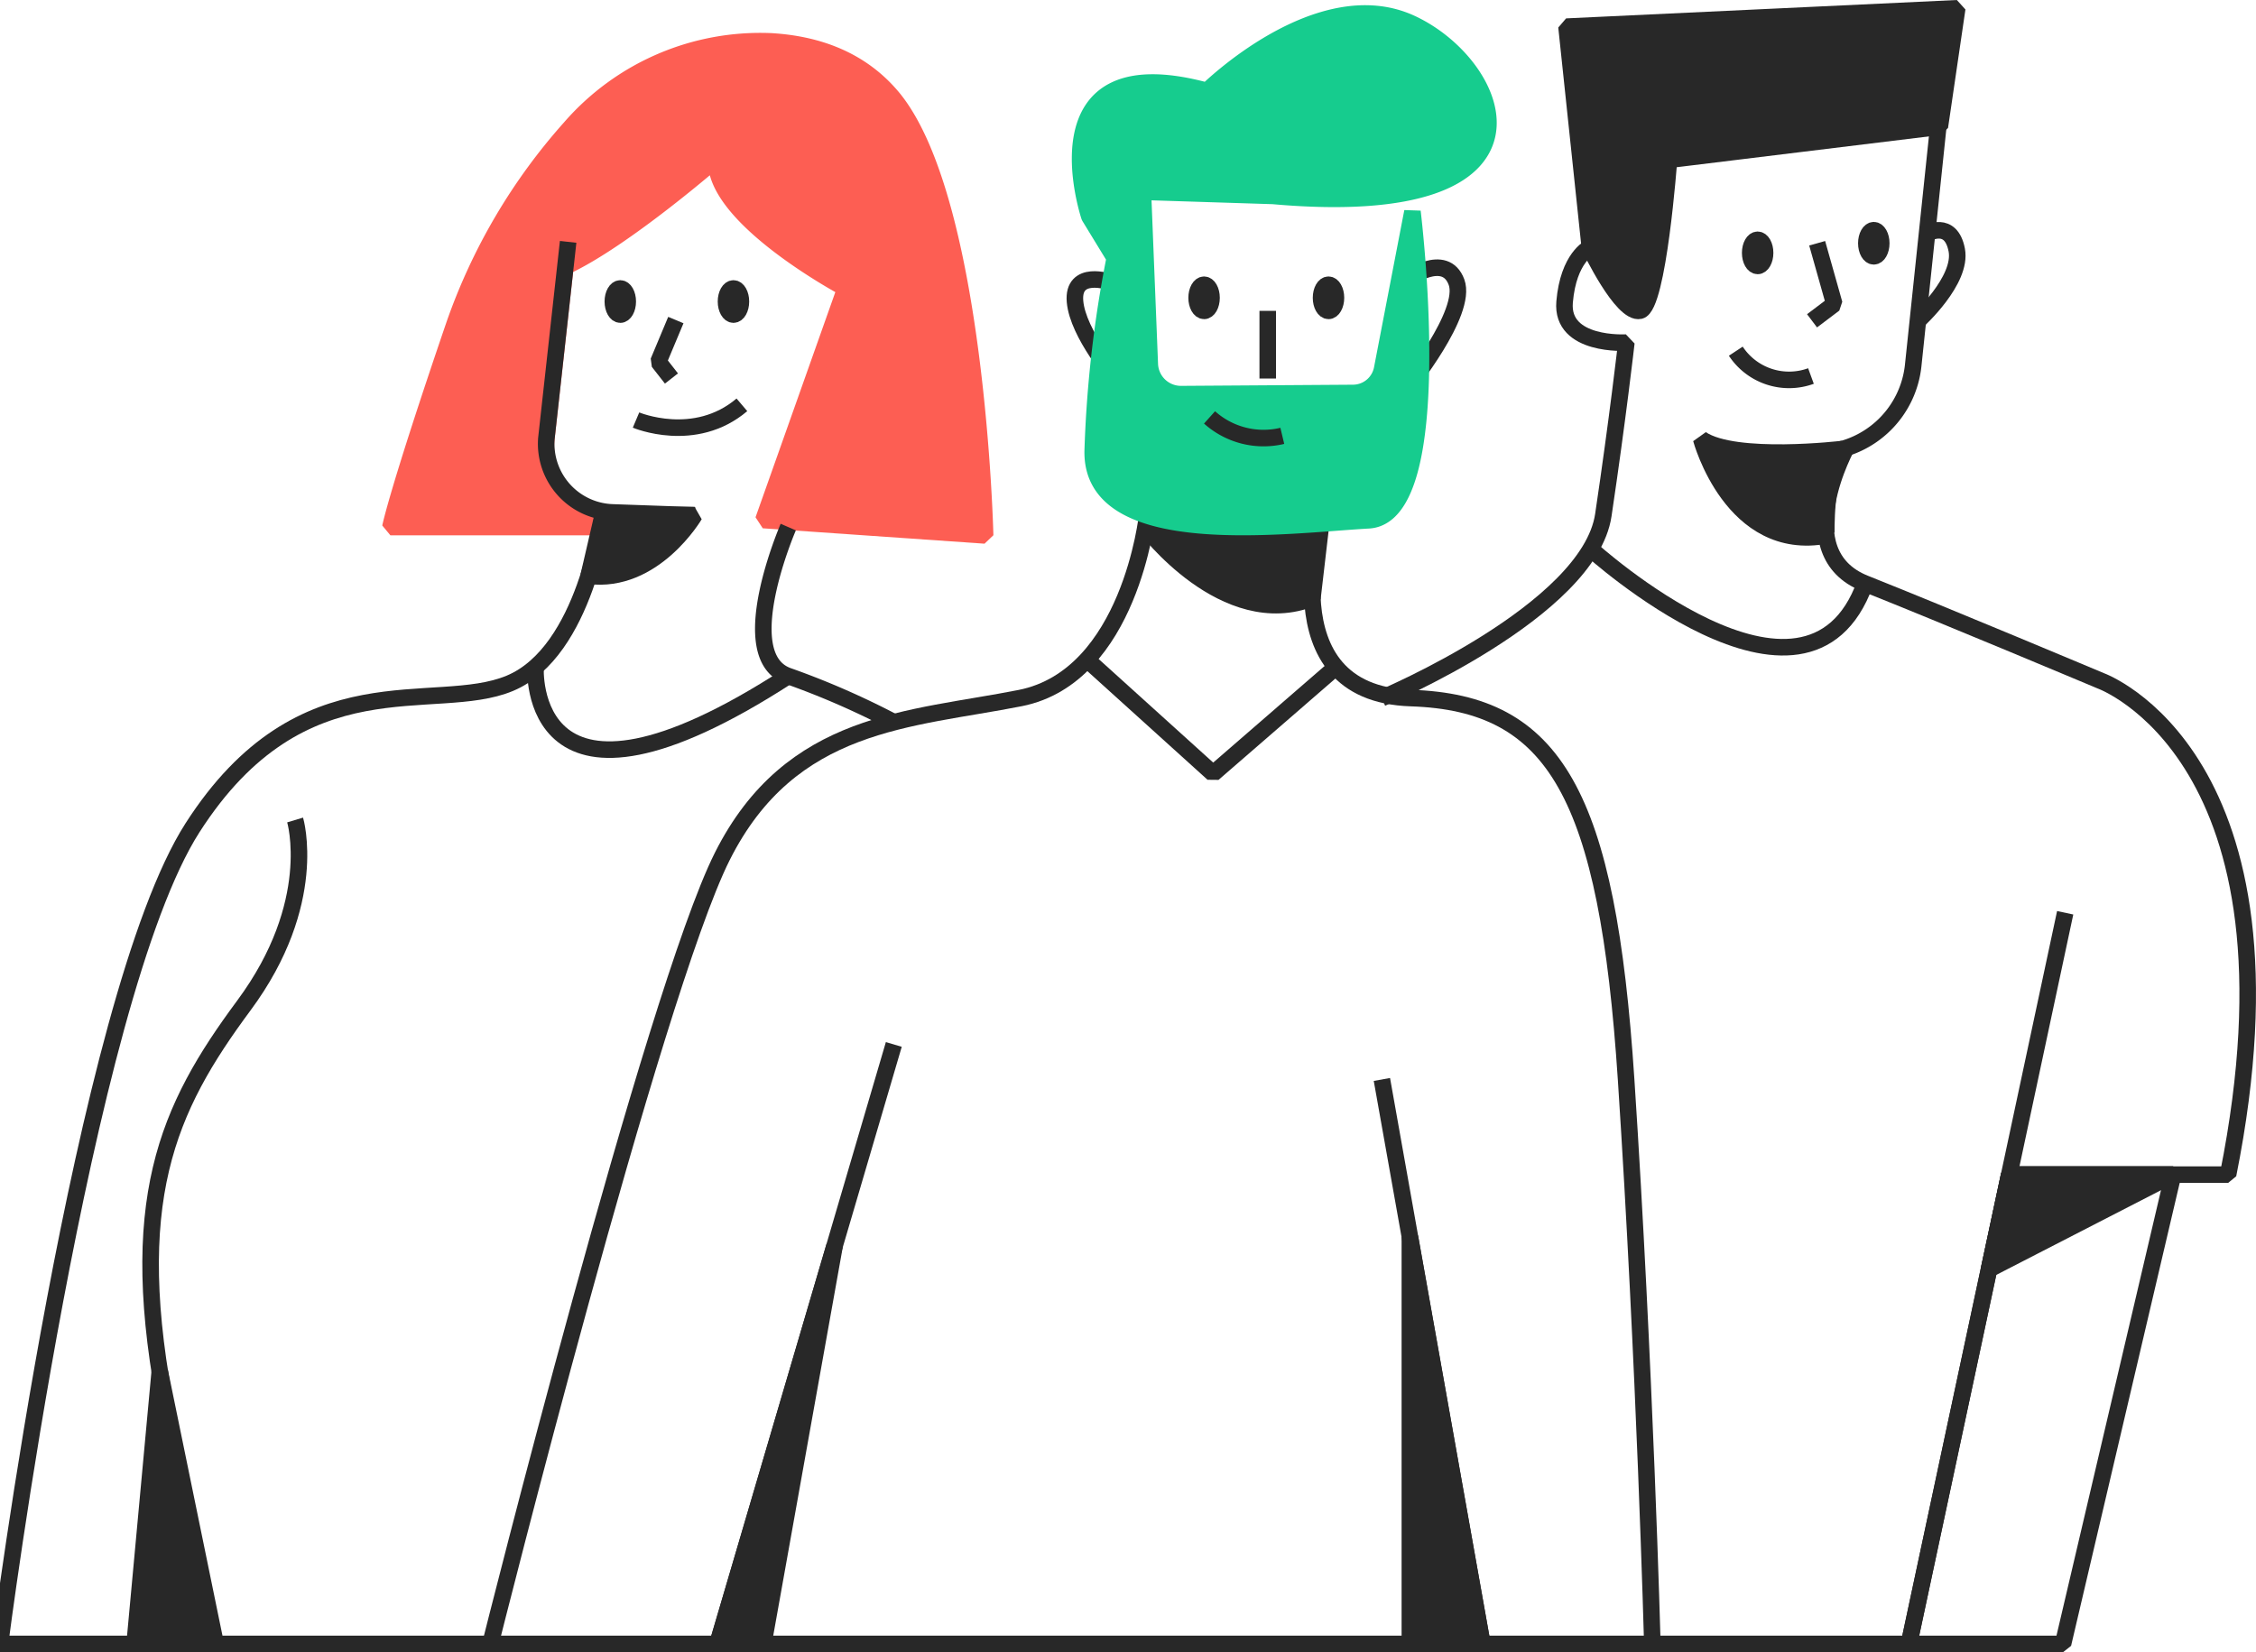 <svg xmlns="http://www.w3.org/2000/svg" viewBox="0 0 272.52 199.62"><defs><style>.cls-1{fill:none;}.cls-1,.cls-3{stroke:#282828;}.cls-1,.cls-2,.cls-3,.cls-4{stroke-linejoin:bevel;stroke-width:2px;}.cls-2{fill:#fd5e53;stroke:#fd5e53;}.cls-3{fill:#282828;}.cls-4{fill:#16cc8e;stroke:#16cc8e;}</style></defs><title>Asset 39</title><g id="Layer_2" data-name="Layer 2"><g id="Home_Illustrations" data-name="Home Illustrations"><path class="cls-1" d="M169.94,33.76s4.62-3.39,6,.32-6,12.78-6,12.78"/><path class="cls-1" d="M134.1,34.08s-4.58-1.58-4.24,2.35,5,9.3,5,9.3"/><path class="cls-2" d="M68.3,32.2c7.06-3.27,18.23-13,18.23-13-.49,7.06,15.6,15.63,15.6,15.63l-9.92,28L119,64.69S118.06,24.62,108,12C104,7.06,98.48,5.32,93.15,5A30.4,30.4,0,0,0,68.88,15.45a70.65,70.65,0,0,0-14,23.79c-6.9,20.2-7.72,24.44-7.72,24.44H72.58l.23-1.45S65.18,60.15,66,53Z"/><path class="cls-1" d="M223.21,53.77s-7.3,13,2.08,16.73,28.49,11.76,28.49,11.76,25.47,9.18,15.37,59.66H242.71"/><path class="cls-1" d="M192.05,29.92s-2.59,1.17-3.05,6.57,7.46,4.9,7.46,4.9-1.05,9.25-2.78,20.84-26.75,22.11-26.75,22.11"/><path class="cls-1" d="M210.84,55.52l9.62-.88a11.77,11.77,0,0,0,10.65-10.49l3.22-30.68"/><path class="cls-1" d="M138.58,62.23s-2.07,19.48-15.34,22.11-27.72,2.64-36,19.15-28,95.13-28,95.13"/><path class="cls-1" d="M159.81,62.23S153,83.78,170.43,84.34s23.74,11.67,26,46.08,3.17,68.2,3.17,68.2"/><line class="cls-1" x1="86.67" y1="198.62" x2="107.97" y2="126.19"/><line class="cls-1" x1="166.93" y1="130.42" x2="179.07" y2="198.62"/><path class="cls-1" d="M95.22,63.68s-6.78,15.63,0,18A96.7,96.7,0,0,1,108,87.27"/><path class="cls-1" d="M64.69,80.59s-1.32,21.72,30.53,1.08"/><polyline class="cls-1" points="131.31 79.7 146.54 93.47 161.39 80.59"/><path class="cls-1" d="M192.14,66.31S218.22,90,225.29,70.5"/><path class="cls-1" d="M35.65,99.07s3,10-6.19,22.41S15,145.08,20.31,171.33l5.31,26.25"/><path class="cls-1" d="M72.81,62.23S70.75,78.72,61.6,82.55,36.53,79.31,23.26,100,0,198.62,0,198.62H230.6l18.87-88.34"/><polygon class="cls-1" points="262.51 141.92 249.21 198.62 230.6 198.62 242.71 141.92 262.51 141.92"/><path class="cls-1" d="M68.63,29.22,66,53a8.3,8.3,0,0,0,8,8.91l9.94.35"/><path class="cls-3" d="M201.61,19.31l32.72-4L236.43,1l-47.2,2.22,2.82,26.7s3.86,8.13,6.06,7.62S201.61,19.31,201.61,19.31Z"/><polyline class="cls-1" points="219.51 29.39 221.58 36.73 218.89 38.76"/><path class="cls-1" d="M209.68,42.43a7.71,7.71,0,0,0,9.08,3"/><ellipse class="cls-3" cx="212.32" cy="30.55" rx="0.9" ry="1.58"/><ellipse class="cls-3" cx="145.45" cy="35.98" rx="0.9" ry="1.58"/><ellipse class="cls-3" cx="160.48" cy="35.98" rx="0.9" ry="1.58"/><ellipse class="cls-3" cx="74.93" cy="36.43" rx="0.9" ry="1.58"/><ellipse class="cls-3" cx="88.6" cy="36.43" rx="0.9" ry="1.58"/><ellipse class="cls-3" cx="226.35" cy="29.39" rx="0.9" ry="1.58"/><polyline class="cls-1" points="81.64 38.67 79.53 43.71 81.11 45.73"/><path class="cls-1" d="M76.83,50.75s7.09,3,12.79-1.84"/><line class="cls-3" x1="153.14" y1="37.56" x2="153.14" y2="45.73"/><path class="cls-1" d="M231.67,38.76s5.41-4.9,4.7-8.56-3.56-2-3.56-2"/><path class="cls-3" d="M72.81,62.23H83.9S79,70.58,71.11,69.56Z"/><path class="cls-3" d="M138.36,63.68s9.57,12.81,20.18,8.58l1-8.58Z"/><path class="cls-3" d="M222.58,54.25s-13,1.55-17.08-1.21c0,0,3.71,13.83,15.12,11.65C220.62,64.69,220.37,57.19,222.58,54.25Z"/><polygon class="cls-3" points="262.51 141.92 240.27 153.36 242.71 141.92 262.51 141.92"/><polygon class="cls-3" points="86.67 198.62 100.82 150.51 92.21 198.62 86.67 198.62"/><polygon class="cls-3" points="170.31 149.43 170.31 198.62 179.07 198.62 170.31 149.43"/><polygon class="cls-3" points="19.3 165.69 26.06 198.62 16.26 198.62 19.3 165.69"/><path class="cls-4" d="M131.6,26.17s-7.07-21,14.22-15.18c0,0,13.46-13.34,24.64-8.17s18.84,24-16.68,20.85l-15.72-.5L138.89,44a3.77,3.77,0,0,0,3.79,3.62l20.78-.14a3.6,3.6,0,0,0,3.5-2.91l3.66-19h0s4.52,36.75-5.31,37.29S131.66,66.74,132,54.4a143.07,143.07,0,0,1,2.66-23.22Z"/><path class="cls-1" d="M146.11,50.43a9.77,9.77,0,0,0,8.79,2.23"/></g></g></svg>